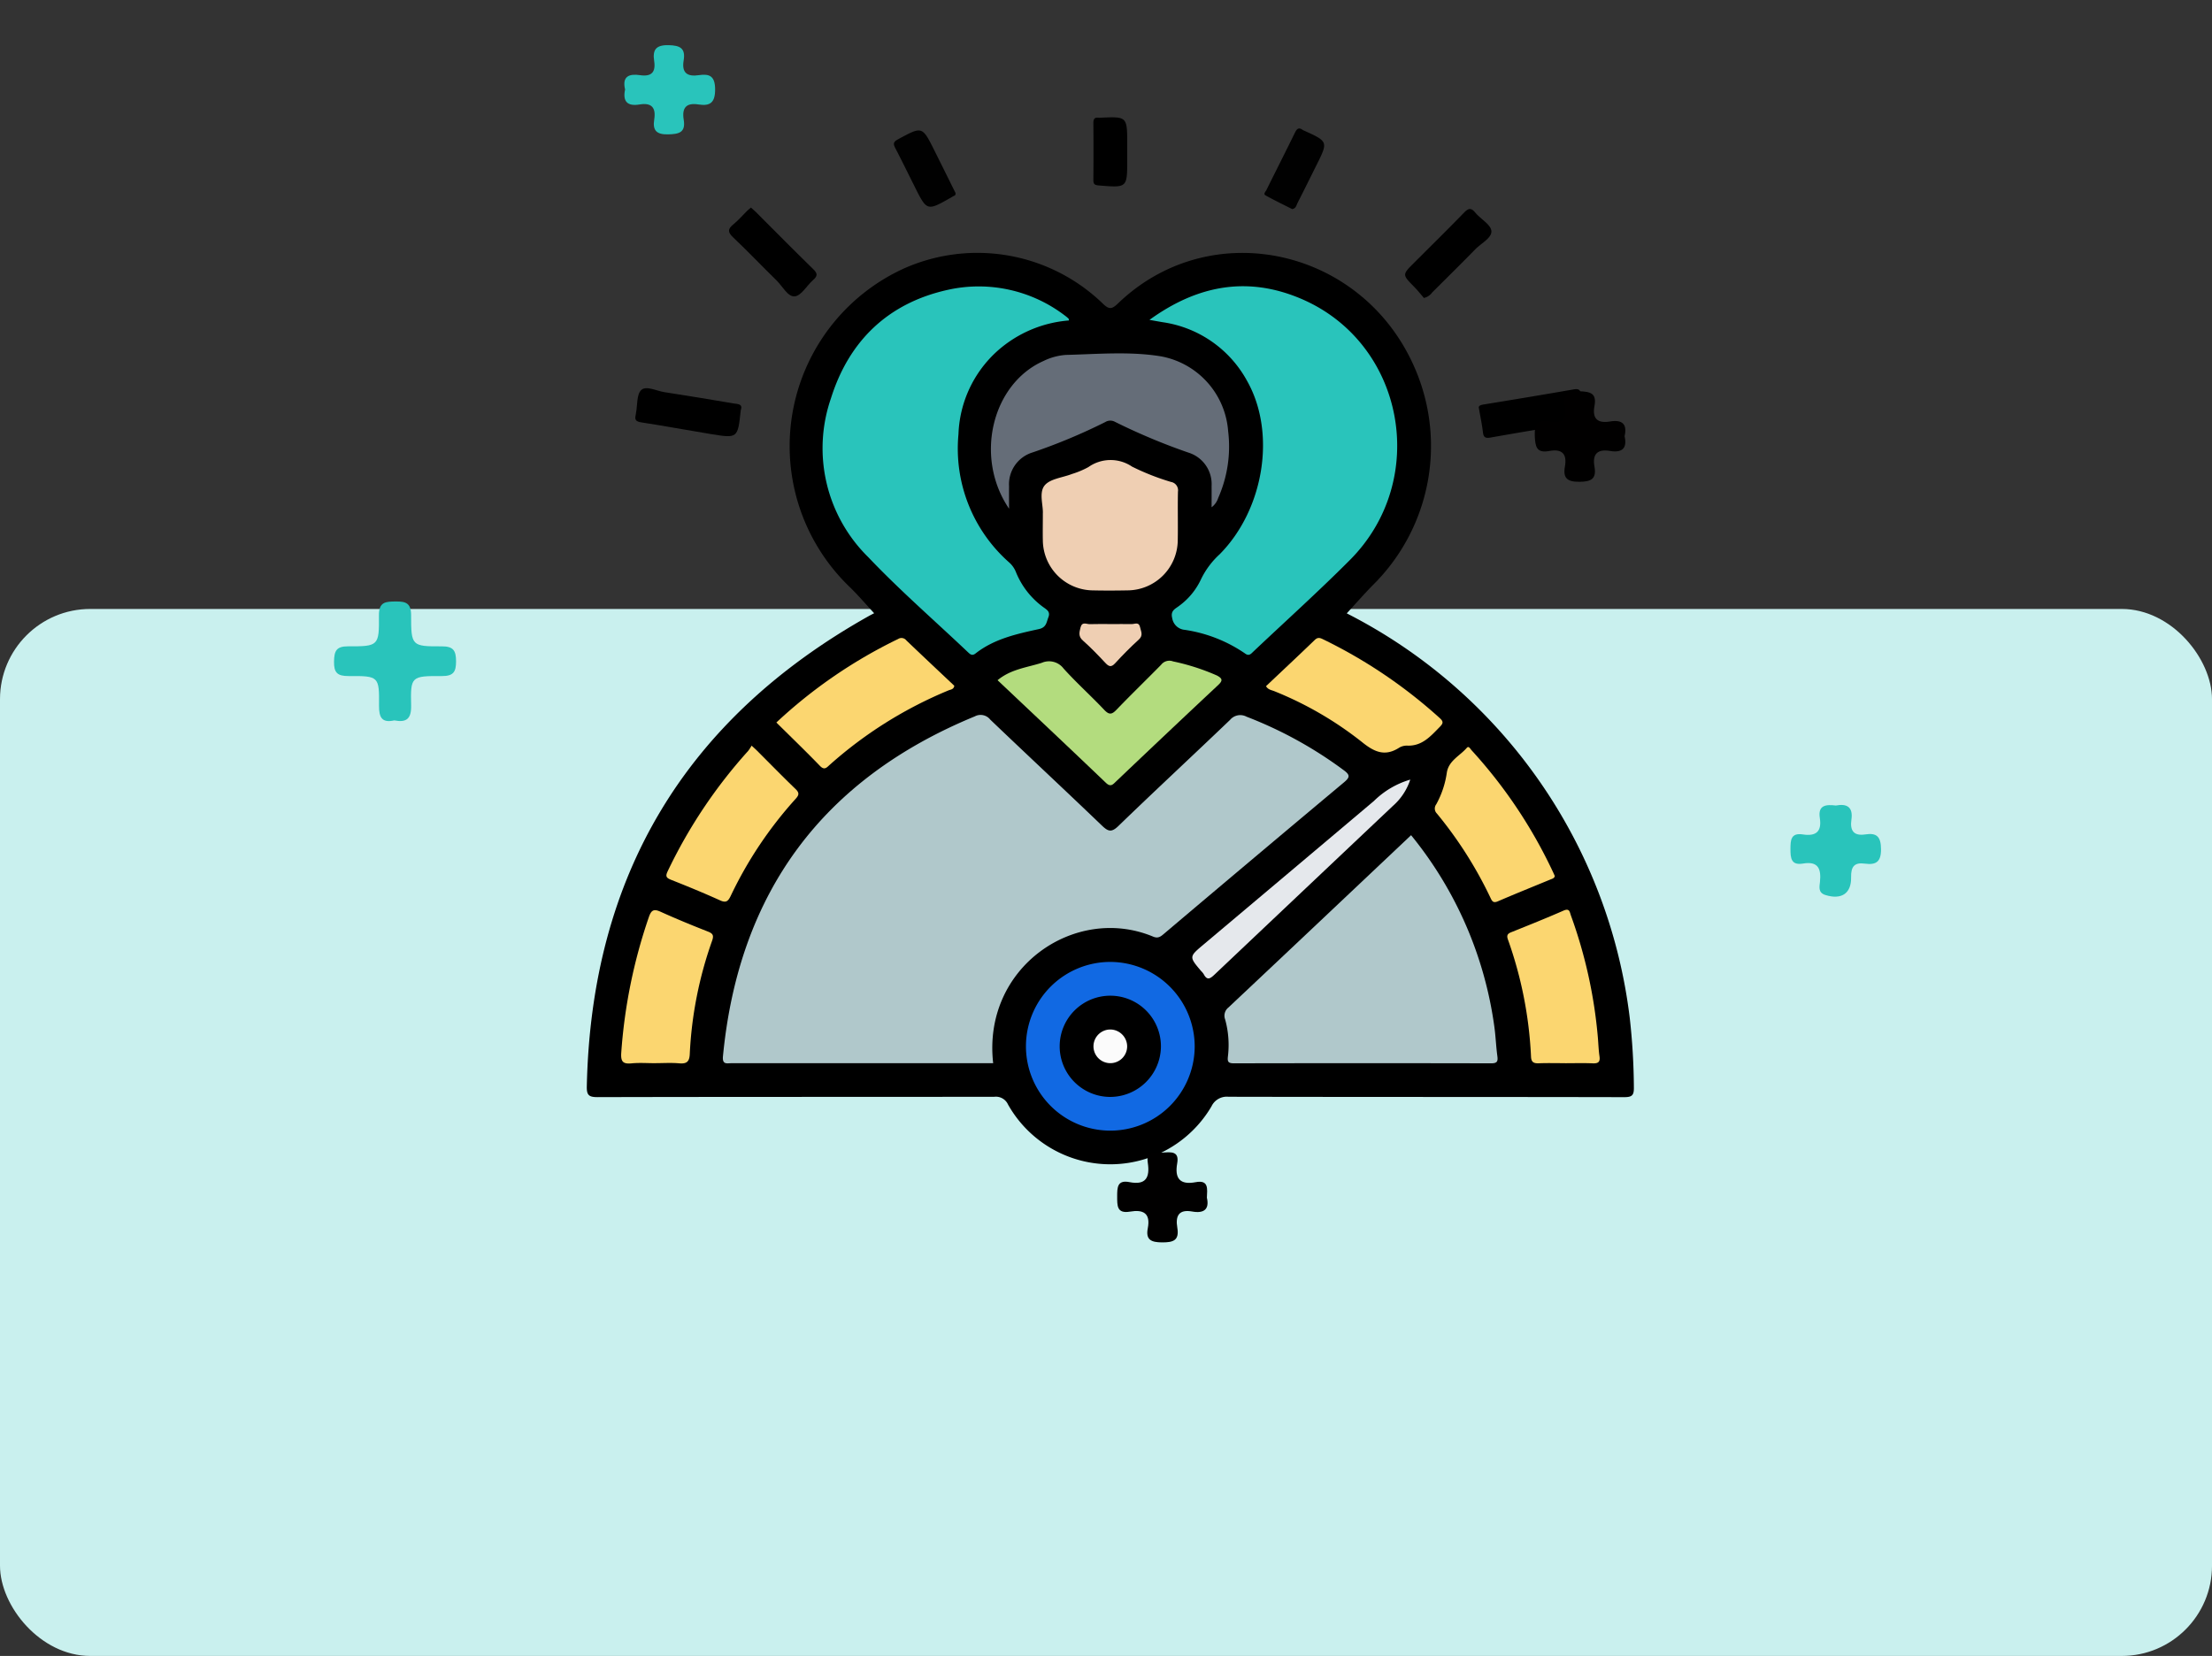 <svg xmlns="http://www.w3.org/2000/svg" xmlns:xlink="http://www.w3.org/1999/xlink" width="245.026" height="183.469" viewBox="0 0 245.026 183.469">
  <rect x="0" y="0" width="245.026" height="183.469" fill="#333333" stroke="none"/>
  <defs>
    <clipPath id="clip-path">
      <rect id="Rectángulo_37275" data-name="Rectángulo 37275" width="115.987" height="116" fill="none"/>
    </clipPath>
  </defs>
  <g id="_92" data-name="92" transform="translate(-808 -4461)">
    <g id="Image_Place_Holder" data-name="Image Place Holder" transform="translate(808 4528.469)">
      <rect id="Image_Place_Holder-2" data-name="Image Place Holder" width="245.027" height="116" rx="10" fill="#c9f0ee"/>
    </g>
    <g id="Grupo_156896" data-name="Grupo 156896" transform="translate(0)">
      <g id="Grupo_156868" data-name="Grupo 156868">
        <rect id="Rectángulo_37270" data-name="Rectángulo 37270" width="176" height="142" transform="translate(843 4461)" fill="none"/>
        <g id="Grupo_156867" data-name="Grupo 156867" transform="translate(873 4474)">
          <g id="Grupo_156866" data-name="Grupo 156866" clip-path="url(#clip-path)">
            <path id="Trazado_128586" data-name="Trazado 128586" d="M31.847,58.113c-.911-.983-1.768-1.989-2.71-2.909a21.633,21.633,0,0,1,5.931-35.276,19.99,19.99,0,0,1,22.073,3.845c.687.665.991.686,1.693.008,10.345-9.972,27.368-6.119,33.009,7.443a21.663,21.663,0,0,1-4.657,23.644c-1.038,1.045-2.006,2.16-3.005,3.242a58.131,58.131,0,0,1,31.349,44.832,72.292,72.292,0,0,1,.456,7.693c.015.872-.2,1.079-1.076,1.078-14.607-.031-29.214-.013-43.821-.044a1.875,1.875,0,0,0-1.891,1.064,13,13,0,0,1-22.536-.2,1.474,1.474,0,0,0-1.529-.861c-14.646.019-29.292,0-43.938.038-.968,0-1.215-.217-1.193-1.193q.747-35,31.25-52.116c.2-.114.412-.215.617-.326.026-.014.039-.051-.022.035" transform="translate(0 -3.154)"/>
            <path id="Trazado_128587" data-name="Trazado 128587" d="M18.182,38.756c-.327,3.118-.329,3.13-3.34,2.638-2.57-.42-5.131-.9-7.7-1.294-.576-.089-.733-.3-.595-.817.02-.074.018-.155.033-.231.169-.875.059-2.058.587-2.539.55-.5,1.666.1,2.53.237q3.86.6,7.711,1.259c.418.07,1.038.026.778.746" transform="translate(-1.128 -6.307)"/>
            <path id="Trazado_128588" data-name="Trazado 128588" d="M119.591,38.6c-.1-.314.157-.4.576-.466q4.947-.8,9.884-1.655c.553-.1.785,0,.831.583a7.8,7.8,0,0,0,.291,1.839c.321.96,0,1.24-.952,1.378-3.114.448-6.217.973-9.314,1.525-.621.111-.815-.017-.883-.616-.093-.809-.265-1.609-.433-2.586" transform="translate(-20.763 -6.33)"/>
            <path id="Trazado_128589" data-name="Trazado 128589" d="M21.494,12.1c.207.186.386.332.548.494,2.121,2.119,4.224,4.255,6.37,6.347.5.483.446.766-.033,1.187-.7.614-1.306,1.739-2.034,1.81-.763.074-1.358-1.126-2.02-1.773-1.616-1.578-3.171-3.217-4.809-4.769-.611-.578-.6-.928.031-1.436.542-.438,1-.981,1.5-1.473.131-.13.28-.242.45-.387" transform="translate(-3.311 -2.102)"/>
            <path id="Trazado_128590" data-name="Trazado 128590" d="M111.778,22.148c-.312-.359-.673-.822-1.082-1.237-1.323-1.345-1.33-1.339-.017-2.651,1.844-1.844,3.707-3.671,5.522-5.545.483-.5.783-.611,1.268-.023.59.715,1.725,1.32,1.782,2.04.062.762-1.13,1.358-1.779,2.02-1.578,1.615-3.186,3.2-4.786,4.794a1.535,1.535,0,0,1-.908.6" transform="translate(-19.049 -2.135)"/>
            <path id="Trazado_128591" data-name="Trazado 128591" d="M47.977,8.656a.263.263,0,0,1-.175.361,3.245,3.245,0,0,0-.3.171c-2.674,1.521-2.674,1.52-4.043-1.22-.71-1.421-1.406-2.849-2.141-4.257-.244-.468-.219-.686.293-.964,2.694-1.463,2.686-1.482,4.041,1.23.675,1.35,1.344,2.7,2.016,4.057.1.207.209.414.312.621" transform="translate(-7.148 -0.306)" fill="#010101"/>
            <path id="Trazado_128592" data-name="Trazado 128592" d="M93.911,10.425c-.965-.49-1.978-.975-2.957-1.521-.276-.154.018-.418.107-.6,1.047-2.119,2.118-4.226,3.156-6.349.217-.444.434-.62.868-.294a.51.51,0,0,0,.1.05c2.724,1.231,2.724,1.231,1.406,3.867-.693,1.387-1.373,2.781-2.084,4.158-.131.255-.164.626-.6.689" transform="translate(-15.774 -0.259)" fill="#010101"/>
            <path id="Trazado_128593" data-name="Trazado 128593" d="M71.653,3.793v.935c0,3.095,0,3.082-3.161,2.816-.453-.038-.592-.156-.588-.606q.029-3.155,0-6.309c0-.461.149-.645.6-.582a.686.686,0,0,0,.117,0C71.653-.1,71.653-.1,71.653,2.975Z" transform="translate(-11.791 0)"/>
            <path id="Trazado_128594" data-name="Trazado 128594" d="M48.184,118.709H37.914q-9.347,0-18.7,0c-.512,0-1.055.2-.963-.769q2.619-27.24,27.9-37.658a1.36,1.36,0,0,1,1.709.36c4.11,3.93,8.272,7.807,12.374,11.744.694.666,1.063.776,1.827.036,4.087-3.953,8.259-7.82,12.365-11.753a1.473,1.473,0,0,1,1.821-.352,45.486,45.486,0,0,1,10.79,5.946c.7.517.661.781.017,1.321q-9.988,8.359-19.932,16.772c-.355.3-.647.569-1.22.33-8.625-3.6-18.927,3.4-17.719,14.023" transform="translate(-3.168 -13.913)" fill="#b0c8cb"/>
            <path id="Trazado_128595" data-name="Trazado 128595" d="M58.9,26.44a13.5,13.5,0,0,0-7.891,3.349,13,13,0,0,0-4.346,9.256,16.828,16.828,0,0,0,5.642,14.228,2.781,2.781,0,0,1,.72,1.039,8.948,8.948,0,0,0,3.053,3.905c.385.278.783.5.545,1.108-.217.56-.215,1.126-1.059,1.311-2.465.538-4.954,1.085-7.011,2.7-.392.307-.607.079-.872-.171-3.675-3.485-7.511-6.814-10.993-10.481a16.921,16.921,0,0,1-4.15-17.618c2-6.368,6.333-10.557,12.945-12.019a15.724,15.724,0,0,1,13.032,2.9,3.433,3.433,0,0,1,.349.3c.023.021.016.074.036.191" transform="translate(-5.492 -3.935)" fill="#29c4bb"/>
            <path id="Trazado_128596" data-name="Trazado 128596" d="M75.424,26.373c5.357-3.879,10.9-4.856,16.8-2.339,11.466,4.888,14.288,20.025,5.406,28.941-3.462,3.476-7.114,6.76-10.68,10.132-.278.264-.5.569-.959.212a15.838,15.838,0,0,0-6.674-2.606,1.537,1.537,0,0,1-1.373-1.295c-.213-.835.335-1.024.765-1.358a7.649,7.649,0,0,0,2.425-2.948A9.117,9.117,0,0,1,83.2,52.342c4.933-4.98,6.284-13.489,3.028-19.224a12.708,12.708,0,0,0-9.347-6.489c-.383-.065-.764-.134-1.458-.256" transform="translate(-13.097 -3.932)" fill="#29c4bb"/>
            <path id="Trazado_128597" data-name="Trazado 128597" d="M106.154,96.248a42.72,42.72,0,0,1,9.22,21.206c.151,1.078.186,2.173.333,3.253.079.58,0,.817-.675.816q-14.256-.031-28.512,0c-.674,0-.721-.226-.652-.806a10.584,10.584,0,0,0-.312-4.053,1.159,1.159,0,0,1,.365-1.327c6.724-6.323,13.431-12.665,20.232-19.089" transform="translate(-14.845 -16.713)" fill="#b0c8cb"/>
            <path id="Trazado_128598" data-name="Trazado 128598" d="M56.18,48.854C52.291,43.128,54.313,35,60.007,32.487a6.662,6.662,0,0,1,2.463-.668c3.495-.086,7.012-.407,10.479.148a9.111,9.111,0,0,1,7.5,8.284,14.083,14.083,0,0,1-1.1,7.415,2.069,2.069,0,0,1-.732,1.033c0-.857.007-1.613,0-2.369a3.649,3.649,0,0,0-2.532-3.676,68.247,68.247,0,0,1-8.165-3.419,1.071,1.071,0,0,0-1.088.026,63.8,63.8,0,0,1-8.061,3.367,3.682,3.682,0,0,0-2.588,3.757c-.01.732,0,1.464,0,2.469" transform="translate(-9.407 -5.496)" fill="#656d78"/>
            <path id="Trazado_128599" data-name="Trazado 128599" d="M61.1,51.952c.079-.931-.459-2.354.191-3.176.6-.756,2-.875,3.043-1.284a9.612,9.612,0,0,0,1.82-.765,4.245,4.245,0,0,1,4.832-.049,26.784,26.784,0,0,0,4.324,1.7.941.941,0,0,1,.761,1.078c-.04,1.79.011,3.581-.022,5.372a5.6,5.6,0,0,1-5.588,5.562c-1.284.025-2.569.03-3.852,0a5.6,5.6,0,0,1-5.505-5.527c-.021-.895,0-1.791,0-2.912" transform="translate(-10.587 -7.979)" fill="#efcfb3"/>
            <path id="Trazado_128600" data-name="Trazado 128600" d="M77.56,122.684a9.346,9.346,0,1,1-9.281-9.444,9.375,9.375,0,0,1,9.281,9.444" transform="translate(-10.223 -19.664)" fill="#1169e3"/>
            <path id="Trazado_128601" data-name="Trazado 128601" d="M55.067,75.012c1.463-1.217,3.238-1.4,4.887-1.922a2.021,2.021,0,0,1,2.425.635c1.433,1.588,3.035,3.024,4.506,4.581.549.581.85.506,1.36-.026,1.62-1.684,3.3-3.308,4.939-4.978a1.15,1.15,0,0,1,1.321-.37A24.39,24.39,0,0,1,79.376,74.5c.629.34.635.573.114,1.061q-5.673,5.313-11.3,10.672c-.346.328-.592.663-1.125.152-3.966-3.794-7.965-7.556-12-11.369" transform="translate(-9.562 -12.652)" fill="#b3dc7e"/>
            <path id="Trazado_128602" data-name="Trazado 128602" d="M25.405,79.177A54.411,54.411,0,0,1,38.9,69.918a.68.68,0,0,1,.906.153c1.768,1.695,3.556,3.369,5.316,5.03-.064.407-.384.409-.613.5a46.325,46.325,0,0,0-13.177,8.251c-.35.312-.59.65-1.1.12-1.563-1.619-3.186-3.181-4.82-4.8" transform="translate(-4.412 -12.122)" fill="#fbd670"/>
            <path id="Trazado_128603" data-name="Trazado 128603" d="M91.051,75.143c1.8-1.7,3.615-3.4,5.405-5.125.338-.326.593-.222.92-.064a55.036,55.036,0,0,1,12.917,8.725c.445.4.375.6,0,.983-1.011,1.028-1.949,2.129-3.59,2.071a1.647,1.647,0,0,0-.9.226c-1.6,1.031-2.791.464-4.164-.654a39.029,39.029,0,0,0-9.658-5.6c-.308-.13-.7-.155-.934-.564" transform="translate(-15.811 -12.121)" fill="#fbd670"/>
            <path id="Trazado_128604" data-name="Trazado 128604" d="M129.817,123.244c-.973,0-1.945-.026-2.916.01-.553.02-.852-.087-.881-.73a44.676,44.676,0,0,0-2.558-12.983c-.149-.42-.073-.632.349-.8,1.944-.781,3.889-1.559,5.807-2.4.688-.3.682.157.824.547a52.775,52.775,0,0,1,2.981,13.5c.06.7.08,1.4.181,2.091.093.637-.145.807-.754.781-1.009-.043-2.021-.012-3.033-.012" transform="translate(-21.427 -18.449)" fill="#fbd670"/>
            <path id="Trazado_128605" data-name="Trazado 128605" d="M8.345,123.255c-.855,0-1.717-.064-2.564.017-.956.092-1.238-.161-1.163-1.187a58.73,58.73,0,0,1,3.058-15.023c.264-.76.536-.932,1.29-.59,1.73.784,3.489,1.506,5.256,2.2.562.222.662.434.457,1.024a43.565,43.565,0,0,0-2.472,12.526c-.036.878-.345,1.121-1.181,1.047-.888-.078-1.787-.017-2.682-.017" transform="translate(-0.8 -18.459)" fill="#fbd670"/>
            <path id="Trazado_128606" data-name="Trazado 128606" d="M20.116,84.245c.288.267.435.394.572.531,1.432,1.43,2.845,2.879,4.3,4.281.457.44.351.692-.018,1.1A44.449,44.449,0,0,0,17.8,100.882c-.288.6-.512.808-1.187.5-1.768-.8-3.562-1.539-5.366-2.253-.535-.212-.729-.355-.436-.964a55.549,55.549,0,0,1,8.912-13.332,4.339,4.339,0,0,0,.388-.592" transform="translate(-1.855 -14.629)" fill="#fbd670"/>
            <path id="Trazado_128607" data-name="Trazado 128607" d="M126.97,98.716c-.054.264-.3.31-.5.393-1.934.8-3.878,1.579-5.8,2.409-.445.193-.615.071-.791-.307a44.953,44.953,0,0,0-5.974-9.418.775.775,0,0,1-.066-1.025,10.24,10.24,0,0,0,1.17-3.513c.21-1.326,1.447-1.849,2.212-2.739.215-.25.385.112.517.257a53.771,53.771,0,0,1,9.081,13.61c.05.106.094.213.146.331" transform="translate(-19.741 -14.661)" fill="#fbd670"/>
            <path id="Trazado_128608" data-name="Trazado 128608" d="M105.312,88.8a6.6,6.6,0,0,1-1.921,2.908Q93.508,101.049,83.63,110.4c-.487.462-.821.678-1.2-.053a2.117,2.117,0,0,0-.3-.359c-1.332-1.578-1.323-1.567.324-2.953q9.422-7.928,18.831-15.869a9.578,9.578,0,0,1,4.02-2.368" transform="translate(-14.096 -15.42)" fill="#e5e8ec"/>
            <path id="Trazado_128609" data-name="Trazado 128609" d="M69.5,67.929c.773,0,1.549-.013,2.323,0,.338.007.8-.282.929.343.1.471.379.9-.135,1.37-.916.832-1.79,1.716-2.627,2.629-.453.495-.717.351-1.1-.059-.794-.847-1.6-1.69-2.47-2.458-.524-.462-.4-.9-.264-1.445.174-.695.66-.36,1.024-.373.775-.027,1.549-.008,2.325-.01" transform="translate(-11.466 -11.785)" fill="#efcfb3"/>
            <path id="Trazado_128610" data-name="Trazado 128610" d="M68.964,128.983a5.608,5.608,0,1,1,5.641-5.516,5.633,5.633,0,0,1-5.641,5.516" transform="translate(-11.008 -20.45)"/>
            <path id="Trazado_128611" data-name="Trazado 128611" d="M71.65,124.2a1.865,1.865,0,1,1-1.8-1.9,1.884,1.884,0,0,1,1.8,1.9" transform="translate(-11.794 -21.236)" fill="#fbfbfb"/>
          </g>
        </g>
      </g>
      <g id="Grupo_156895" data-name="Grupo 156895" transform="translate(840 4433)">
        <path id="Trazado_126894" data-name="Trazado 126894" d="M19.994,132.814c-1.384.308-1.7-.344-1.691-1.637.035-3.239-.02-3.3-3.373-3.277-1.247.007-1.635-.379-1.611-1.614.023-1.15.233-1.685,1.56-1.68,3.363.013,3.449-.055,3.413-3.411-.016-1.518.729-1.546,1.855-1.558s1.709.176,1.709,1.525c0,3.4.069,3.46,3.389,3.446,1.284-.005,1.588.458,1.591,1.651s-.3,1.65-1.586,1.642c-3.385-.019-3.466.044-3.391,3.25.035,1.488-.514,1.924-1.864,1.662" transform="translate(-8.318 -24.997)" fill="#29c4bb"/>
        <path id="Trazado_126895" data-name="Trazado 126895" d="M217.019,151.2c1.239-.236,1.925.173,1.721,1.576-.171,1.173.235,1.827,1.534,1.626s1.736.269,1.747,1.636c.01,1.433-.575,1.764-1.8,1.6-1.167-.158-1.537.35-1.514,1.511.037,1.819-1.089,2.517-2.848,1.966-.835-.261-.652-.928-.6-1.455.146-1.438-.182-2.318-1.879-2.03-1.313.223-1.394-.6-1.39-1.608,0-.992.043-1.823,1.375-1.617,1.436.222,2.115-.3,1.877-1.82-.227-1.449.7-1.513,1.773-1.385" transform="translate(-45.658 -33.953)" fill="#29c4bb"/>
        <path id="Trazado_126896" data-name="Trazado 126896" d="M217.407,72.615c.32,1.382-.312,1.855-1.608,1.637-1.4-.236-1.976.339-1.728,1.733.24,1.35-.344,1.672-1.651,1.684-1.349.012-1.857-.386-1.622-1.7.251-1.4-.332-1.974-1.721-1.714-1.439.27-1.565-.482-1.619-1.692-.064-1.421.488-1.791,1.725-1.576,1.345.235,1.847-.322,1.618-1.636-.219-1.257.187-1.766,1.587-1.716,1.235.044,1.948.219,1.684,1.634s.35,1.948,1.73,1.716c1.3-.218,1.927.247,1.605,1.629" transform="translate(-69.45 3.711)" fill="#010000"/>
        <path id="Trazado_126897" data-name="Trazado 126897" d="M61.718,190.022c.3,1.289-.334,1.763-1.623,1.53-1.514-.274-1.871.514-1.654,1.789.241,1.418-.446,1.638-1.691,1.63-1.19-.007-1.83-.277-1.579-1.559.328-1.685-.514-2.1-1.965-1.85-1.489.254-1.419-.685-1.425-1.706,0-.988.021-1.827,1.366-1.561,1.809.358,2.271-.511,2.027-2.13-.234-1.55.947-1.1,1.736-1.151.835-.05,1.766-.158,1.522,1.187-.3,1.662.282,2.433,2.041,2.1,1.469-.282,1.289.742,1.245,1.725" transform="translate(39.97 -29.322)" fill="#010000"/>
        <path id="Trazado_126898" data-name="Trazado 126898" d="M121.84,20.724c-.346-1.471.467-1.758,1.671-1.579,1.251.186,1.743-.332,1.553-1.564s.175-1.792,1.593-1.763c1.3.026,1.9.364,1.672,1.7-.232,1.372.4,1.818,1.687,1.625,1.192-.178,1.789.107,1.8,1.562.007,1.491-.555,1.891-1.854,1.684-1.373-.219-1.838.407-1.626,1.687.239,1.438-.533,1.6-1.742,1.628-1.293.026-1.714-.459-1.524-1.645.208-1.3-.273-1.895-1.63-1.667-1.325.222-1.891-.324-1.595-1.669" transform="translate(-84.601 17.184)" fill="#29c4bb"/>
      </g>
    </g>
  </g>
</svg>
